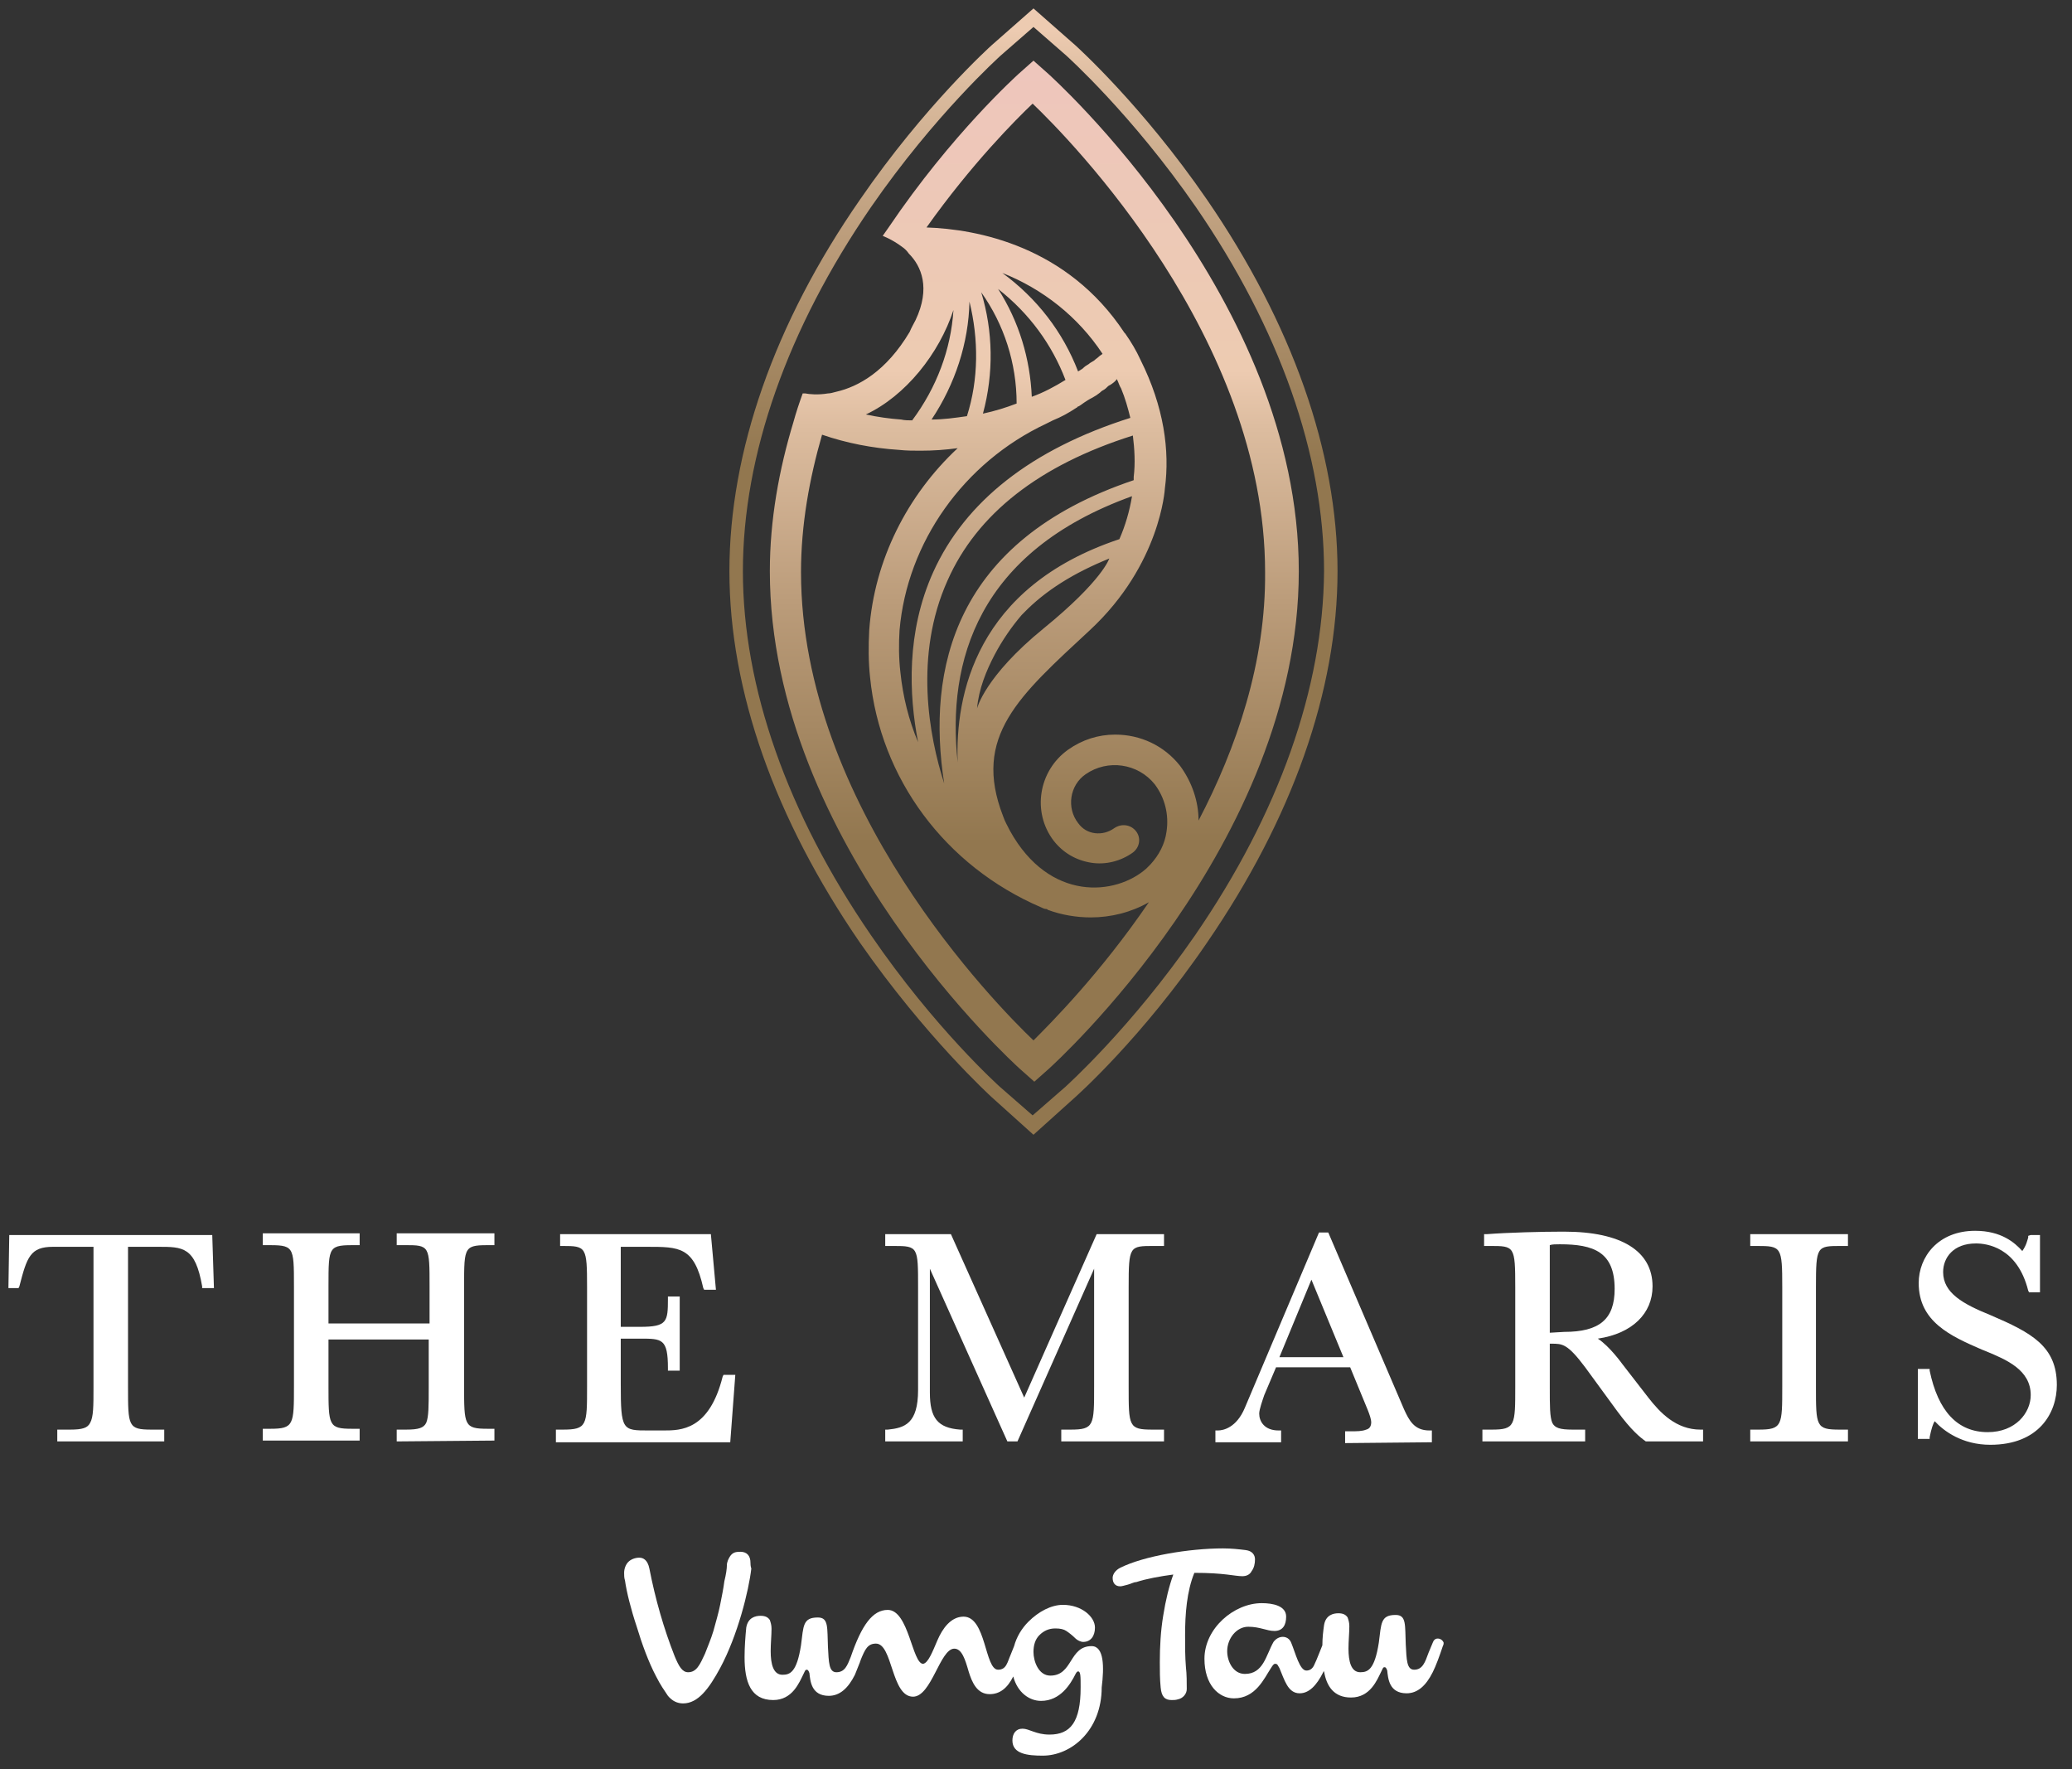 <svg xmlns="http://www.w3.org/2000/svg" x="0px" y="0px"  viewBox="0 0 246 210">
<rect x="0" y="0" width="246" height="210" fill="#333333" stroke="none"/>
<g class="lg-main">
<linearGradient id="SVGID_1" gradientUnits="userSpaceOnUse" x1="1" y1="7" x2="2" y2="7" gradientTransform="matrix(0 130 130 0 122 -205)">
<stop  offset="0" style="stop-color:#9C7F59"/>
<stop  offset="0.08" style="stop-color:#B19072"/>
<stop  offset="0.1" style="stop-color:#C9A491"/>
<stop  offset="0.15" style="stop-color:#DCB5AA"/>
<stop  offset="0.2" style="stop-color:#E9C0BA"/>
<stop  offset="0.25" style="stop-color:#EEC4C0"/>
<stop  offset="0.6" style="stop-color:#EDCBB1"/>
<stop  offset="0.65" style="stop-color:#DCBC9F"/>
<stop  offset="0.8" style="stop-color:#BA9B79"/>
<stop  offset="1" style="stop-color:#92774F"/>
</linearGradient>
<linearGradient id="SVGID_2" gradientUnits="userSpaceOnUse" x1="1" y1="7" x2="2" y2="7" gradientTransform="matrix(0 140 40 0 100 -180)">
<stop  offset="0" style="stop-color:#9C7F59"/>
<stop  offset="0.08" style="stop-color:#B19072"/>
<stop  offset="0.1" style="stop-color:#C9A491"/>
<stop  offset="0.15" style="stop-color:#DCB5AA"/>
<stop  offset="0.2" style="stop-color:#E9C0BA"/>
<stop  offset="0.25" style="stop-color:#EEC4C0"/>
<stop  offset="0.6" style="stop-color:#EDCBB1"/>
<stop  offset="0.65" style="stop-color:#DCBC9F"/>
<stop  offset="0.8" style="stop-color:#BA9B79"/>
<stop  offset="1" style="stop-color:#92774F"/>
</linearGradient>
<path fill="url(#SVGID_1)" d="M143.3,23.7c-7.7-11.2-15.5-18.2-15.6-18.3l-5-4.4l-5,4.4c-0.1,0.1-7.9,7.1-15.6,18.3
C91.9,38.4,86.6,53.7,86.6,67.8c0,14.2,5.4,29.4,15.5,44.1c7.8,11.2,15.5,18.2,15.6,18.3l5,4.5l5-4.5c0.1-0.1,7.9-7,15.6-18.3
c10.1-14.7,15.5-29.9,15.5-44.1C158.8,53.7,153.4,38.4,143.3,23.7z M141.9,111c-7.6,11-15.3,17.9-15.4,18l-3.9,3.4l-3.9-3.4l0,0
c-0.1-0.1-7.7-6.9-15.3-18c-9.9-14.4-15.2-29.4-15.2-43.2c0-13.8,5.3-28.8,15.2-43.2c7.6-11,15.3-17.9,15.4-18l3.9-3.4l3.9,3.4
c0.1,0.1,7.8,7,15.4,18c9.9,14.4,15.2,29.4,15.2,43.2C157.1,81.7,151.8,96.6,141.9,111z"/>
<path fill="url(#SVGID_2)" d="M124.5,8.8l-1.8-1.6l-1.8,1.6h0C120.7,9,113,15.9,105.5,27h0h0v0c-0.2,0.3-0.5,0.7-0.7,1
c0,0,1.1,0.4,2.3,1.3c0.3,0.2,0.6,0.5,0.8,0.8c1.5,1.5,2.6,4.1,0.8,7.9c-0.2,0.4-0.5,0.9-0.7,1.4c0,0,0,0,0,0
c-2.8,4.7-6.1,6.5-8.7,7.1c-0.4,0.1-0.7,0.2-1,0.2c-1.2,0.2-2.2,0.1-2.7,0c-0.1,0-0.2,0-0.3,0c-0.4,1.1-0.8,2.3-1.1,3.4
c0,0,0,0,0,0c-1.7,5.6-2.8,11.6-2.8,17.7c0,32.4,29.3,58.7,29.6,59l1.8,1.6l1.8-1.6c0.3-0.3,29.6-26.6,29.6-59S124.8,9.1,124.5,8.8
z M113.2,36.8c-0.3,4.7-2,9.2-4.9,13.1c-0.4,0-0.9,0-1.3-0.1c-1.4-0.1-2.8-0.3-4.2-0.6C107.5,47,111.5,42,113.2,36.8z M126.5,45.1
c-1.3,0.8-2.6,1.5-4,2c-0.2-4.5-1.5-8.9-4-12.8C122.2,37.2,124.9,40.9,126.5,45.1z M119,32.4c4.8,1.9,9,5.2,11.9,9.6
c-0.1,0.1-0.3,0.2-0.4,0.3c-0.2,0.2-0.4,0.3-0.6,0.5c-0.2,0.1-0.3,0.2-0.5,0.3c-0.2,0.2-0.5,0.3-0.7,0.5c-0.1,0.1-0.2,0.2-0.4,0.3
c-0.1,0.1-0.2,0.1-0.3,0.2C126.2,39.4,123.1,35.4,119,32.4z M120.7,47.9c-1.3,0.5-2.6,0.9-4,1.2c1.3-4.8,1.2-9.8-0.2-14.4
C119.2,38.5,120.7,43.1,120.7,47.9z M124.2,50.3l0.2-0.1c0.2-0.1,0.4-0.2,0.6-0.3c1-0.4,1.9-0.9,2.8-1.5c0.1,0,0.1-0.1,0.1-0.1
c0.3-0.1,0.5-0.3,0.8-0.5c0.3-0.2,0.6-0.4,1-0.6c0,0,0,0,0,0c0.2-0.1,0.3-0.2,0.5-0.3c0.1-0.1,0.3-0.2,0.4-0.3
c0.1-0.1,0.2-0.2,0.4-0.3c0.2-0.1,0.4-0.3,0.6-0.5c0.1,0,0.1-0.1,0.2-0.1c0.3-0.2,0.6-0.4,0.8-0.7c0,0,0,0,0,0
c0.2,0.4,0.3,0.8,0.5,1.1c0.5,1.2,0.8,2.3,1.1,3.5c-11.7,3.7-19.6,9.9-23.4,18.3c-3.2,7.1-2.9,14.5-1.8,20.2
c-1.1-2.6-1.8-5.4-2.1-8.3c-0.2-1.7-0.2-3.4-0.1-5C107.7,64.4,114.4,54.9,124.2,50.3z M113.7,90.5c-1.3-12,2.4-25,20.7-31.6
c-0.3,1.8-0.8,3.5-1.5,5.1C115.8,69.7,113.4,82.6,113.7,90.5z M131.7,66.3c0,0-0.8,2.6-7.8,8.3c-7,5.7-7.9,9.5-7.9,9.5
c0.2-2.3,1.1-4.5,2.1-6.4c0.9-1.7,2-3.3,3.2-4.7c0,0,0.1-0.1,0.1-0.1c0,0,0.1-0.1,0.1-0.1c0,0,0,0,0,0l0,0
C124.1,70.1,127.5,68,131.7,66.3L131.7,66.3z M112.1,93c-1.8-5.6-3.6-15.2,0.4-24.1c3.5-7.9,10.9-13.7,22-17.2
c0.2,1.6,0.3,3.3,0.1,4.9c0,0.1,0,0.3,0,0.4C113.2,64.2,110,79.5,112.1,93z M114.8,49.4c-1.4,0.2-2.8,0.4-4.2,0.4
c2.8-4.2,4.4-9.1,4.5-14C116.2,40.3,116.2,45,114.8,49.4z M122.7,123.5c-4.5-4.3-27.6-27.8-27.6-55.6c0-5.6,1-11.1,2.5-16.3
c2.9,1,6,1.6,9.1,1.8c0.9,0.1,1.8,0.1,2.6,0.1c1.5,0,2.9-0.1,4.4-0.3c-6,5.6-9.9,13.3-10.5,21.6c-0.1,1.9-0.1,3.8,0.1,5.6
c1.2,12,8.9,22.4,20.3,27.3c0.2,0.1,0.4,0.2,0.6,0.2c0.1,0,0.1,0,0.2,0.1l0,0c1.6,0.6,3.4,0.9,5.1,0.9c2.4,0,4.8-0.6,6.9-1.8
c0,0,0,0,0,0c0,0,0,0,0,0C130.6,115.6,124.7,121.5,122.7,123.5z M142.3,97.4C142.3,97.4,142.3,97.4,142.3,97.4
c0-2.3-0.8-4.6-2.2-6.5c-1.9-2.4-4.7-3.7-7.7-3.7c-2,0-3.9,0.6-5.6,1.8c-3.5,2.5-4.3,7.4-1.7,10.8c1.1,1.4,2.6,2.3,4.4,2.6
c1.8,0.3,3.6-0.2,5-1.2c0.8-0.6,1-1.7,0.4-2.5c-0.6-0.8-1.7-1-2.6-0.4c-0.7,0.5-1.5,0.7-2.3,0.6c-0.8-0.1-1.5-0.5-2-1.2
c-1.4-1.8-1-4.5,0.9-5.8c2.6-1.8,6.2-1.3,8.2,1.2c1.2,1.6,1.7,3.6,1.4,5.6c-0.2,1.5-0.9,2.8-1.9,3.9c0,0-0.1,0.1-0.1,0.1
c-0.1,0.1-0.3,0.3-0.4,0.4c-3.6,3.2-11.5,4-16.2-4.5c-0.3-0.6-0.6-1.1-0.8-1.7c-3.7-9.5,1.9-14.3,10.3-22.1h0c0,0,0,0,0,0
c8.4-7.8,8.9-16.8,8.9-16.8h0c0.6-4.5-0.1-9.7-2.9-15.3c-0.5-1.1-1.1-2.1-1.8-3.1l-0.1-0.1l0,0c-6.8-10.3-17.5-12.3-23.5-12.5
c5.4-7.6,10.7-12.9,12.6-14.7c4.5,4.3,27.6,27.8,27.6,55.6C150.3,78.6,146.8,88.8,142.3,97.4C142.3,97.4,142.3,97.4,142.3,97.4z"/>
</g>

<g class="lg-maris">
<path fill="#FFFFFF" d="M6.8,171.1v-1.4h1.5c1.5,0,2.1-0.2,2.4-0.8c0.4-0.7,0.4-2,0.4-4.2V148H6.3c-2.7,0-3.1,1.2-4,4.7l-0.1,0.2H1
l0.1-6.3h24.1l0.2,6.3H24v-0.2c-0.8-4.7-2.3-4.7-5.2-4.7h-3.6v16.6c0,4.7,0,5.1,2.8,5.1h1.5v1.4H6.8z"/>
<path fill="#FFFFFF" d="M47.1,171.1v-1.4h1.1c1.5,0,2.1-0.2,2.4-0.8c0.3-0.7,0.3-2,0.3-4.2V159H39v5.5c0,4.7,0,5.1,2.8,5.1h0.9v1.4
H31.2v-1.4h0.9c2.8,0,2.8-0.5,2.8-5.1v-11.8c0-4.9,0-4.9-3.4-4.9h-0.3v-1.4h11.5v1.4h-0.3c-3.4,0-3.4,0-3.4,4.9v4.4h12v-4.4
c0-4.8,0-4.9-2.9-4.9h-1v-1.4h11.6v1.4h-0.3c-3.3,0-3.3,0-3.3,4.9v11.8c0,4.7,0,5.1,2.8,5.1h0.8v1.4L47.1,171.1L47.1,171.1z"/>
<path fill="#FFFFFF" d="M66,171.1v-1.4h0.8c2.9,0,2.9-0.5,2.9-5.1v-11.8c0-4.8-0.1-4.9-2.9-4.9h-0.3v-1.4h17.9l0.6,6.6h-1.4
l-0.1-0.2c-1.1-4.9-2.8-4.9-6.7-4.9h-3.1v9.5H76c3.2,0,3.3-0.6,3.3-3.3v-0.3h1.4v8.8h-1.4v-0.3c0-3.5-0.7-3.5-3.3-3.5h-2.3v5.4
c0,5.5,0.2,5.5,3.3,5.5h1.8c2,0,5.4,0,7-6.4l0.1-0.2h1.4l-0.6,8H66V171.1z"/>
<path fill="#FFFFFF" d="M126,171.1v-1.4h1.1c2.8,0,2.8-0.5,2.8-5.1v-14l-9.1,20.5h-1.2l-9.2-20.5v14.7c0,3,0.9,4.2,3.6,4.4h0.3v1.4
h-9.2v-1.4h0.3c2-0.2,3.6-0.7,3.6-4.7v-12.2c0-4.8,0-4.9-2.9-4.9h-1v-1.4h7.8l8.7,19.4l8.6-19.4h8v1.4H137c-2.9,0-3,0-3,4.9v11.8
c0,4.7,0,5.1,2.8,5.1h1.4v1.4H126z"/>
<path fill="#FFFFFF" d="M159.7,171.3v-1.4h0.6c0.8,0,1.4,0,1.9-0.2c0.4-0.1,0.6-0.4,0.6-0.9c0-0.3-0.2-0.9-0.4-1.4l-2.1-5.1h-8.8
l-1.4,3.3c-0.2,0.6-0.6,1.7-0.6,2.2c0,0.9,0.6,2,2.3,2h0.3v1.4h-7.8v-1.4h0.3c0.6,0,2.2-0.3,3.2-2.7l8.8-20.8h1.1l9,21
c0.6,1.3,1.2,2.5,3,2.5h0.3v1.4L159.7,171.3L159.7,171.3z M159.5,161.1l-3.8-9.2l-3.8,9.2H159.5z"/>
<path fill="#FFFFFF" d="M195.4,171.1L195.4,171.1c-0.7-0.5-1.7-1.3-3.4-3.6l-3.8-5.2c-2.1-2.8-2.7-2.8-4-2.8H184v5.2
c0,2.2,0,3.5,0.3,4.2c0.3,0.6,0.9,0.8,2.4,0.8h1.5v1.4H176v-1.4h1.1c2.8,0,2.8-0.5,2.8-5.1v-11.8c0-4.9-0.1-4.9-3-4.9h-0.7v-1.4
h0.3c2.6-0.2,6.6-0.3,9-0.3h0.2c6.8,0,10.5,2.3,10.5,6.5c0,3.2-2.4,5.6-6.5,6.2c1.4,0.9,2.9,3,2.9,3l3.1,4c1.4,1.8,3.3,3.8,6.2,3.8
h0.3v1.4L195.4,171.1L195.4,171.1z M185.7,158.1c4.2,0,6-1.5,6-5.1c0-4.4-2.5-5.3-6.5-5.3c-0.5,0-0.9,0-1.2,0.1v10.4L185.7,158.1
L185.7,158.1z"/>
<path fill="#FFFFFF" d="M207.8,171.1v-1.4h1c2.8,0,2.8-0.5,2.8-5.1v-11.8c0-4.8-0.1-4.9-3-4.9h-0.8v-1.4h11.6v1.4h-0.8
c-2.9,0-3,0-3,4.9v11.8c0,4.7,0,5.1,2.8,5.1h1v1.4H207.8z"/>
<path fill="#FFFFFF" d="M236.3,171.5c-3.3,0-5.5-1.6-6.6-2.8c-0.2,0.3-0.4,0.9-0.6,1.9v0.2h-1.4v-8.3h1.4v0.2
c1,4.8,3.3,7.3,6.9,7.3c3.3,0,5.1-2.3,5.1-4.4c0-3-2.9-4.2-5.3-5.2l-0.5-0.2c-3.7-1.6-7.5-3.3-7.5-7.9c0-3.1,2.3-6.2,6.7-6.2
c3.1,0,4.7,1.4,5.6,2.4c0.5-0.7,0.6-1.3,0.7-1.6v-0.2l0.3-0.1h1.1v6.8h-1.3l-0.1-0.2c-1.3-5.2-5-5.6-6.2-5.6
c-2.7,0-3.9,1.7-3.9,3.4c0,2.5,2.4,3.8,5.6,5.1c4.9,2.1,7.9,3.7,7.9,8.3C244.2,167.7,242.1,171.5,236.3,171.5"/>
</g>


<g class="lg-vungtau">
<path fill="#FFFFFF" d="M89.1,185.5c0-0.8-0.4-1.3-1.2-1.3c-0.6,0-0.9,0.1-1.2,0.5c-0.2,0.3-0.4,0.7-0.4,1.1c0,0.4-0.1,1.1-0.3,1.9
c-0.1,0.8-0.3,1.8-0.5,2.8s-0.5,2-0.8,3.1c-0.3,1-0.7,1.9-1,2.7c-0.6,1.3-1,2.2-2,2.2c-0.7,0-1.1-0.7-1.6-1.9
c-1.3-3.3-2.3-6.8-3-10.4c-0.2-1-0.7-1.3-1.2-1.3s-1,0.2-1.3,0.5s-0.5,0.8-0.5,1.3c0,0.3,0,0.6,0.1,0.9c0.2,1.4,0.7,3.4,1.4,5.5
c0.6,2,1.4,4.2,2.3,5.9c0.5,1,1,1.7,1.4,2.3c0.5,0.6,1.1,0.9,1.8,0.9c1.8,0,3.1-1.8,4.4-4.2c2.1-3.9,3.4-9.2,3.7-11.8
C89.1,185.9,89.1,185.6,89.1,185.5z"/>
<path fill="#FFFFFF" d="M129.6,195.4c-2.7,0-2.2,3.5-4.9,3.5c-1.4,0-2-1.7-2-2.8c0-0.8,0.2-1.5,0.7-2s1.1-0.8,1.9-0.8
c0.6,0,1,0.1,1.3,0.3s0.7,0.5,1.1,0.9c0.2,0.2,0.6,0.4,0.9,0.4c0.9,0,1.4-0.7,1.4-1.7c0-1.3-1.6-2.7-3.8-2.7c-1.4,0-2.9,0.8-4.1,2
c-0.8,0.8-1.4,1.8-1.7,2.9l-0.4,1c-0.4,0.9-0.5,1.8-1.5,1.8c-1.6,0-1.4-6.3-4.1-6.3c-1.5,0-2.5,1.4-3.1,2.8
c-0.6,1.4-1.1,2.7-1.7,2.8c-1.3,0-1.7-6.4-4.2-6.4c-1.8,0-3.1,1.8-4.4,5.6c-0.4,1-0.7,1.8-1.7,1.8c-0.9,0-0.9-1.2-1-3
c-0.1-2.3,0.1-3.5-1.2-3.5c-1.8,0-1.7,1-2,3.3c-0.5,3.2-1.3,3.5-2.2,3.5c-1.1,0-1.4-1.3-1.4-2.8c0-0.9,0.1-1.9,0.1-2.6v-0.1
c0-0.4-0.1-0.7-0.2-1c-0.2-0.3-0.5-0.5-1.1-0.5s-1.5,0.2-1.7,1.4c-0.1,1-0.2,2.3-0.2,3.5c0,2.9,0.7,5.1,3.4,5.1
c2.3,0,3.1-2.1,3.6-3.1c0.2-0.4,0.2-0.5,0.4-0.5c0.1,0,0.2,0.1,0.3,0.4c0.1,0.9,0.2,2.7,2.3,2.7c1.3,0,2.3-0.9,3.1-2.5
c0.2-0.5,0.4-1,0.6-1.5c0-0.1,0.1-0.2,0.1-0.3c0.5-1.2,0.8-1.9,1.8-1.9c2,0,1.8,6.3,4.4,6.3c2.2,0,3.2-5.7,4.9-5.7
c0.9,0,1.3,1.3,1.7,2.7c0.4,1.3,1,2.7,2.5,2.7c1.2,0,2.1-0.7,2.8-2.1c0.5,1.9,1.9,2.9,3.3,2.9c2.3,0,3.5-2,4.1-3.2
c0.1-0.2,0.2-0.3,0.3-0.3c0.3,0,0.3,0.6,0.3,1.9c0,4.1-1.2,5.6-3.7,5.6c-1.6,0-2.4-0.7-3.2-0.7c-0.8,0-1.2,0.6-1.2,1.4
c0,1.6,1.8,1.8,3.6,1.8c3.4,0,7-3,7-8.1C131.1,197.9,131.1,195.4,129.6,195.4z"/>
<path fill="#FFFFFF" d="M147.5,187.1c0.5,0,0.9-0.2,1.1-0.6c0.3-0.4,0.4-0.9,0.4-1.4s-0.3-1-1.1-1.1s-1.7-0.2-2.7-0.2
c-4,0-9.4,0.9-12.2,2.3c-0.6,0.3-0.9,0.8-0.9,1.2c0,0.6,0.3,1,0.9,1c0.2,0,0.5-0.1,0.9-0.2c0.4-0.1,0.7-0.3,1-0.3
c1.2-0.4,2.9-0.7,4.4-0.9c-0.5,1.4-0.9,3-1.2,4.9c-0.3,1.8-0.4,3.7-0.4,5.5c0,1,0,2,0.1,3c0.1,1.1,0.5,1.5,1.3,1.5
c0.3,0,0.5,0,0.8-0.1c0.5-0.1,1-0.6,1-1.2c0-0.7,0-1.8-0.1-2.6c-0.1-1.2-0.1-2.4-0.1-3.8c0-2.5,0.2-5.2,1.1-7.4
C145.4,186.7,146.6,187.1,147.5,187.1z"/>
<path fill="#FFFFFF" d="M170.7,194.5c-0.3,0-0.5,0.2-0.6,0.5l-0.5,1.2c-0.4,1.1-0.7,2-1.7,2c-0.9,0-0.9-1.2-1-3
c-0.1-2.3,0.1-3.5-1.2-3.5c-1.8,0-1.7,1-2,3.3c-0.5,3.2-1.3,3.5-2.2,3.5c-1.1,0-1.4-1.3-1.4-2.8c0-0.9,0.1-1.9,0.1-2.6V193
c0-0.4-0.1-0.7-0.2-1c-0.2-0.3-0.5-0.5-1.1-0.5s-1.5,0.2-1.7,1.4c-0.1,0.7-0.2,1.5-0.2,2.4l-0.4,1c-0.2,0.5-0.4,1-0.6,1.4
c-0.2,0.4-0.5,0.6-0.9,0.6c-0.8,0-1.3-2.1-1.8-3.3c-0.2-0.5-0.6-0.7-1-0.7s-0.8,0.2-1.1,0.6c-0.9,1.6-1.2,3.8-3.4,3.8
c-1.4,0-2.1-1.5-2.1-2.7c0-1.5,1.1-2.9,2.5-2.9s2.2,0.5,3.1,0.5c1,0,1.4-0.7,1.4-1.7c0-1.3-1.6-1.6-2.9-1.6c-3.3,0-6.8,3-6.8,6.6
c0,3.1,1.7,4.7,3.5,4.7c2.6,0,3.6-2.4,4.4-3.6c0.2-0.3,0.3-0.5,0.5-0.5c0.3,0,0.3,0.2,0.5,0.5c0.6,1.4,1,3,2.4,3
c1.1,0,2-0.9,2.8-2.5c0,0,0-0.1,0.1-0.1c0.3,1.8,1.2,3.1,3.2,3.1c2.3,0,3.1-2.1,3.6-3.1c0.2-0.4,0.2-0.5,0.4-0.5
c0.1,0,0.2,0.1,0.3,0.4c0.1,0.9,0.2,2.7,2.3,2.7c1.3,0,2.3-0.9,3.1-2.5c0.4-0.8,0.8-1.9,1.2-3.1c0.1-0.2,0.1-0.3,0.1-0.4
C171.3,194.7,171,194.5,170.7,194.5z"/>
</g>


</svg>

